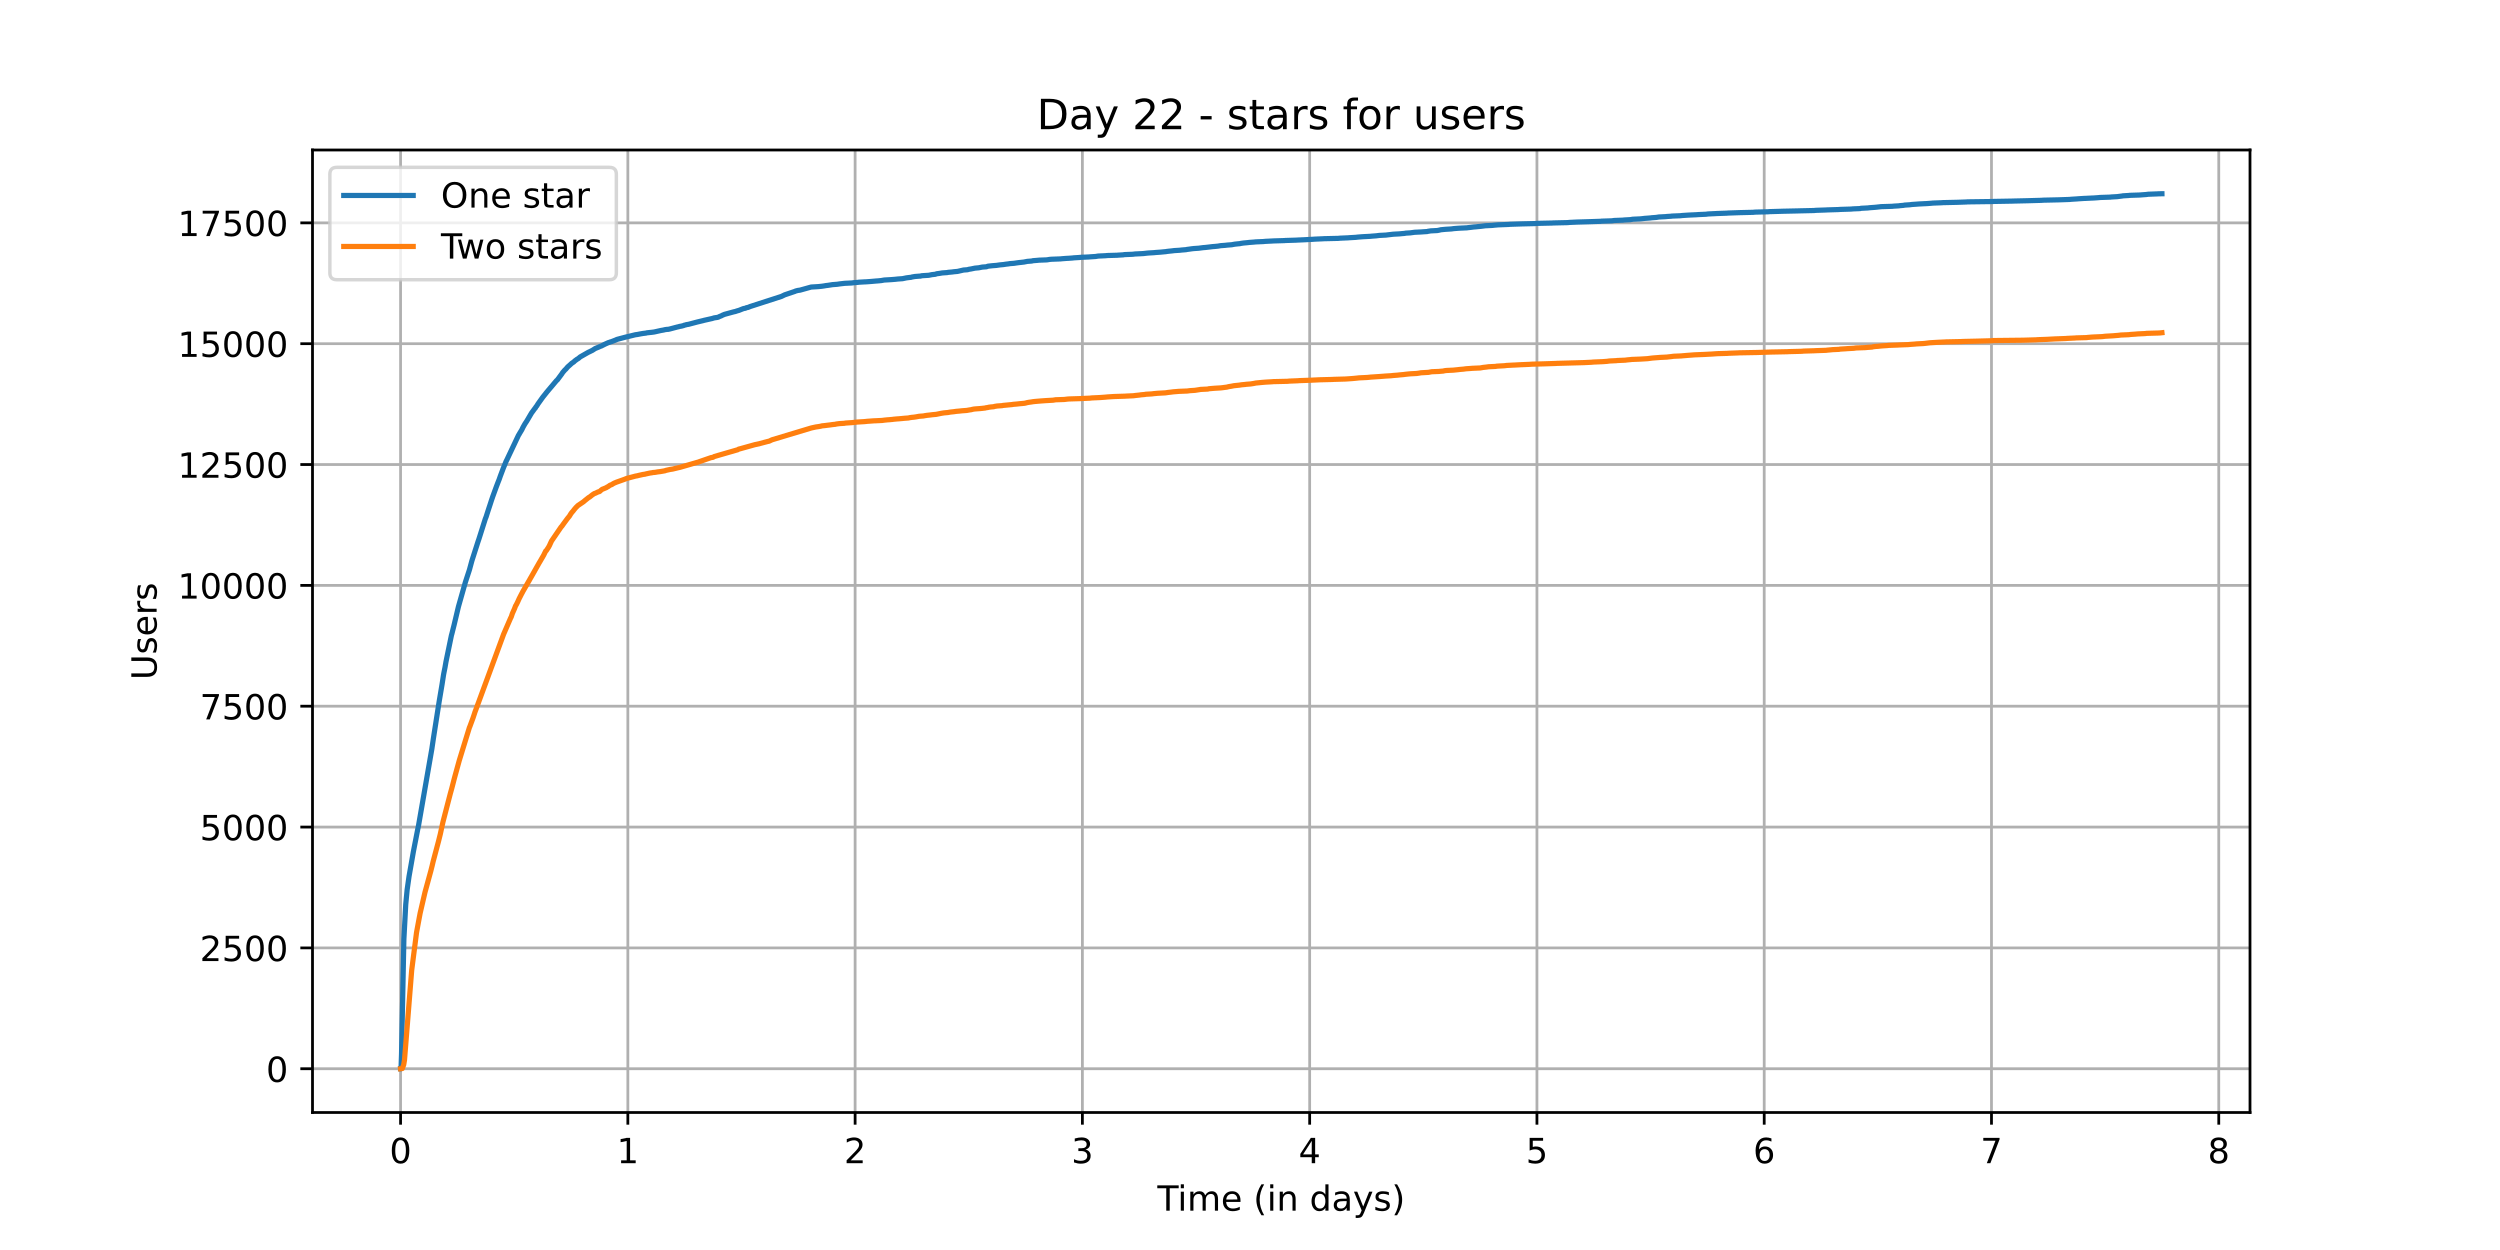 <?xml version="1.0" encoding="utf-8" standalone="no"?>
<!DOCTYPE svg PUBLIC "-//W3C//DTD SVG 1.1//EN"
  "http://www.w3.org/Graphics/SVG/1.1/DTD/svg11.dtd">
<!-- Created with matplotlib (https://matplotlib.org/) -->
<svg height="360pt" version="1.1" viewBox="0 0 720 360" width="720pt" xmlns="http://www.w3.org/2000/svg" xmlns:xlink="http://www.w3.org/1999/xlink">
 <defs>
  <style type="text/css">*{stroke-linecap:butt;stroke-linejoin:round;}</style>
 </defs>
 <g id="figure_1">
  <g id="patch_1">
   <path d="M 0 360 
L 720 360 
L 720 0 
L 0 0 
z
" style="fill:#ffffff;"/>
  </g>
  <g id="axes_1">
   <g id="patch_2">
    <path d="M 90 320.4 
L 648 320.4 
L 648 43.2 
L 90 43.2 
z
" style="fill:#ffffff;"/>
   </g>
   <g id="matplotlib.axis_1">
    <g id="xtick_1">
     <g id="line2d_1">
      <path clip-path="url(#p353ed07d19)" d="M 115.364 320.4 
L 115.364 43.2 
" style="fill:none;stroke:#b0b0b0;stroke-linecap:square;stroke-width:0.8;"/>
     </g>
     <g id="line2d_2">
      <defs>
       <path d="M 0 0 
L 0 3.5 
" id="m3ce96e17f9" style="stroke:#000000;stroke-width:0.8;"/>
      </defs>
      <g>
       <use style="stroke:#000000;stroke-width:0.8;" x="115.364" xlink:href="#m3ce96e17f9" y="320.4"/>
      </g>
     </g>
     <g id="text_1">
      <!-- 0 -->
      <g transform="translate(112.182 334.998)scale(0.1 -0.1)">
       <defs>
        <path d="M 31.781 66.406 
Q 24.172 66.406 20.328 58.906 
Q 16.5 51.422 16.5 36.375 
Q 16.5 21.391 20.328 13.891 
Q 24.172 6.391 31.781 6.391 
Q 39.453 6.391 43.281 13.891 
Q 47.125 21.391 47.125 36.375 
Q 47.125 51.422 43.281 58.906 
Q 39.453 66.406 31.781 66.406 
z
M 31.781 74.219 
Q 44.047 74.219 50.516 64.516 
Q 56.984 54.828 56.984 36.375 
Q 56.984 17.969 50.516 8.266 
Q 44.047 -1.422 31.781 -1.422 
Q 19.531 -1.422 13.062 8.266 
Q 6.594 17.969 6.594 36.375 
Q 6.594 54.828 13.062 64.516 
Q 19.531 74.219 31.781 74.219 
z
" id="DejaVuSans-48"/>
       </defs>
       <use xlink:href="#DejaVuSans-48"/>
      </g>
     </g>
    </g>
    <g id="xtick_2">
     <g id="line2d_3">
      <path clip-path="url(#p353ed07d19)" d="M 180.819 320.4 
L 180.819 43.2 
" style="fill:none;stroke:#b0b0b0;stroke-linecap:square;stroke-width:0.8;"/>
     </g>
     <g id="line2d_4">
      <g>
       <use style="stroke:#000000;stroke-width:0.8;" x="180.819" xlink:href="#m3ce96e17f9" y="320.4"/>
      </g>
     </g>
     <g id="text_2">
      <!-- 1 -->
      <g transform="translate(177.637 334.998)scale(0.1 -0.1)">
       <defs>
        <path d="M 12.406 8.297 
L 28.516 8.297 
L 28.516 63.922 
L 10.984 60.406 
L 10.984 69.391 
L 28.422 72.906 
L 38.281 72.906 
L 38.281 8.297 
L 54.391 8.297 
L 54.391 0 
L 12.406 0 
z
" id="DejaVuSans-49"/>
       </defs>
       <use xlink:href="#DejaVuSans-49"/>
      </g>
     </g>
    </g>
    <g id="xtick_3">
     <g id="line2d_5">
      <path clip-path="url(#p353ed07d19)" d="M 246.274 320.4 
L 246.274 43.2 
" style="fill:none;stroke:#b0b0b0;stroke-linecap:square;stroke-width:0.8;"/>
     </g>
     <g id="line2d_6">
      <g>
       <use style="stroke:#000000;stroke-width:0.8;" x="246.274" xlink:href="#m3ce96e17f9" y="320.4"/>
      </g>
     </g>
     <g id="text_3">
      <!-- 2 -->
      <g transform="translate(243.092 334.998)scale(0.1 -0.1)">
       <defs>
        <path d="M 19.188 8.297 
L 53.609 8.297 
L 53.609 0 
L 7.328 0 
L 7.328 8.297 
Q 12.938 14.109 22.625 23.891 
Q 32.328 33.688 34.812 36.531 
Q 39.547 41.844 41.422 45.531 
Q 43.312 49.219 43.312 52.781 
Q 43.312 58.594 39.234 62.25 
Q 35.156 65.922 28.609 65.922 
Q 23.969 65.922 18.812 64.312 
Q 13.672 62.703 7.812 59.422 
L 7.812 69.391 
Q 13.766 71.781 18.938 73 
Q 24.125 74.219 28.422 74.219 
Q 39.75 74.219 46.484 68.547 
Q 53.219 62.891 53.219 53.422 
Q 53.219 48.922 51.531 44.891 
Q 49.859 40.875 45.406 35.406 
Q 44.188 33.984 37.641 27.219 
Q 31.109 20.453 19.188 8.297 
z
" id="DejaVuSans-50"/>
       </defs>
       <use xlink:href="#DejaVuSans-50"/>
      </g>
     </g>
    </g>
    <g id="xtick_4">
     <g id="line2d_7">
      <path clip-path="url(#p353ed07d19)" d="M 311.728 320.4 
L 311.728 43.2 
" style="fill:none;stroke:#b0b0b0;stroke-linecap:square;stroke-width:0.8;"/>
     </g>
     <g id="line2d_8">
      <g>
       <use style="stroke:#000000;stroke-width:0.8;" x="311.728" xlink:href="#m3ce96e17f9" y="320.4"/>
      </g>
     </g>
     <g id="text_4">
      <!-- 3 -->
      <g transform="translate(308.547 334.998)scale(0.1 -0.1)">
       <defs>
        <path d="M 40.578 39.312 
Q 47.656 37.797 51.625 33 
Q 55.609 28.219 55.609 21.188 
Q 55.609 10.406 48.188 4.484 
Q 40.766 -1.422 27.094 -1.422 
Q 22.516 -1.422 17.656 -0.516 
Q 12.797 0.391 7.625 2.203 
L 7.625 11.719 
Q 11.719 9.328 16.594 8.109 
Q 21.484 6.891 26.812 6.891 
Q 36.078 6.891 40.938 10.547 
Q 45.797 14.203 45.797 21.188 
Q 45.797 27.641 41.281 31.266 
Q 36.766 34.906 28.719 34.906 
L 20.219 34.906 
L 20.219 43.016 
L 29.109 43.016 
Q 36.375 43.016 40.234 45.922 
Q 44.094 48.828 44.094 54.297 
Q 44.094 59.906 40.109 62.906 
Q 36.141 65.922 28.719 65.922 
Q 24.656 65.922 20.016 65.031 
Q 15.375 64.156 9.812 62.312 
L 9.812 71.094 
Q 15.438 72.656 20.344 73.438 
Q 25.25 74.219 29.594 74.219 
Q 40.828 74.219 47.359 69.109 
Q 53.906 64.016 53.906 55.328 
Q 53.906 49.266 50.438 45.094 
Q 46.969 40.922 40.578 39.312 
z
" id="DejaVuSans-51"/>
       </defs>
       <use xlink:href="#DejaVuSans-51"/>
      </g>
     </g>
    </g>
    <g id="xtick_5">
     <g id="line2d_9">
      <path clip-path="url(#p353ed07d19)" d="M 377.183 320.4 
L 377.183 43.2 
" style="fill:none;stroke:#b0b0b0;stroke-linecap:square;stroke-width:0.8;"/>
     </g>
     <g id="line2d_10">
      <g>
       <use style="stroke:#000000;stroke-width:0.8;" x="377.183" xlink:href="#m3ce96e17f9" y="320.4"/>
      </g>
     </g>
     <g id="text_5">
      <!-- 4 -->
      <g transform="translate(374.002 334.998)scale(0.1 -0.1)">
       <defs>
        <path d="M 37.797 64.312 
L 12.891 25.391 
L 37.797 25.391 
z
M 35.203 72.906 
L 47.609 72.906 
L 47.609 25.391 
L 58.016 25.391 
L 58.016 17.188 
L 47.609 17.188 
L 47.609 0 
L 37.797 0 
L 37.797 17.188 
L 4.891 17.188 
L 4.891 26.703 
z
" id="DejaVuSans-52"/>
       </defs>
       <use xlink:href="#DejaVuSans-52"/>
      </g>
     </g>
    </g>
    <g id="xtick_6">
     <g id="line2d_11">
      <path clip-path="url(#p353ed07d19)" d="M 442.638 320.4 
L 442.638 43.2 
" style="fill:none;stroke:#b0b0b0;stroke-linecap:square;stroke-width:0.8;"/>
     </g>
     <g id="line2d_12">
      <g>
       <use style="stroke:#000000;stroke-width:0.8;" x="442.638" xlink:href="#m3ce96e17f9" y="320.4"/>
      </g>
     </g>
     <g id="text_6">
      <!-- 5 -->
      <g transform="translate(439.457 334.998)scale(0.1 -0.1)">
       <defs>
        <path d="M 10.797 72.906 
L 49.516 72.906 
L 49.516 64.594 
L 19.828 64.594 
L 19.828 46.734 
Q 21.969 47.469 24.109 47.828 
Q 26.266 48.188 28.422 48.188 
Q 40.625 48.188 47.75 41.5 
Q 54.891 34.812 54.891 23.391 
Q 54.891 11.625 47.562 5.094 
Q 40.234 -1.422 26.906 -1.422 
Q 22.312 -1.422 17.547 -0.641 
Q 12.797 0.141 7.719 1.703 
L 7.719 11.625 
Q 12.109 9.234 16.797 8.062 
Q 21.484 6.891 26.703 6.891 
Q 35.156 6.891 40.078 11.328 
Q 45.016 15.766 45.016 23.391 
Q 45.016 31 40.078 35.438 
Q 35.156 39.891 26.703 39.891 
Q 22.75 39.891 18.812 39.016 
Q 14.891 38.141 10.797 36.281 
z
" id="DejaVuSans-53"/>
       </defs>
       <use xlink:href="#DejaVuSans-53"/>
      </g>
     </g>
    </g>
    <g id="xtick_7">
     <g id="line2d_13">
      <path clip-path="url(#p353ed07d19)" d="M 508.093 320.4 
L 508.093 43.2 
" style="fill:none;stroke:#b0b0b0;stroke-linecap:square;stroke-width:0.8;"/>
     </g>
     <g id="line2d_14">
      <g>
       <use style="stroke:#000000;stroke-width:0.8;" x="508.093" xlink:href="#m3ce96e17f9" y="320.4"/>
      </g>
     </g>
     <g id="text_7">
      <!-- 6 -->
      <g transform="translate(504.912 334.998)scale(0.1 -0.1)">
       <defs>
        <path d="M 33.016 40.375 
Q 26.375 40.375 22.484 35.828 
Q 18.609 31.297 18.609 23.391 
Q 18.609 15.531 22.484 10.953 
Q 26.375 6.391 33.016 6.391 
Q 39.656 6.391 43.531 10.953 
Q 47.406 15.531 47.406 23.391 
Q 47.406 31.297 43.531 35.828 
Q 39.656 40.375 33.016 40.375 
z
M 52.594 71.297 
L 52.594 62.312 
Q 48.875 64.062 45.094 64.984 
Q 41.312 65.922 37.594 65.922 
Q 27.828 65.922 22.672 59.328 
Q 17.531 52.734 16.797 39.406 
Q 19.672 43.656 24.016 45.922 
Q 28.375 48.188 33.594 48.188 
Q 44.578 48.188 50.953 41.516 
Q 57.328 34.859 57.328 23.391 
Q 57.328 12.156 50.688 5.359 
Q 44.047 -1.422 33.016 -1.422 
Q 20.359 -1.422 13.672 8.266 
Q 6.984 17.969 6.984 36.375 
Q 6.984 53.656 15.188 63.938 
Q 23.391 74.219 37.203 74.219 
Q 40.922 74.219 44.703 73.484 
Q 48.484 72.75 52.594 71.297 
z
" id="DejaVuSans-54"/>
       </defs>
       <use xlink:href="#DejaVuSans-54"/>
      </g>
     </g>
    </g>
    <g id="xtick_8">
     <g id="line2d_15">
      <path clip-path="url(#p353ed07d19)" d="M 573.548 320.4 
L 573.548 43.2 
" style="fill:none;stroke:#b0b0b0;stroke-linecap:square;stroke-width:0.8;"/>
     </g>
     <g id="line2d_16">
      <g>
       <use style="stroke:#000000;stroke-width:0.8;" x="573.548" xlink:href="#m3ce96e17f9" y="320.4"/>
      </g>
     </g>
     <g id="text_8">
      <!-- 7 -->
      <g transform="translate(570.367 334.998)scale(0.1 -0.1)">
       <defs>
        <path d="M 8.203 72.906 
L 55.078 72.906 
L 55.078 68.703 
L 28.609 0 
L 18.312 0 
L 43.219 64.594 
L 8.203 64.594 
z
" id="DejaVuSans-55"/>
       </defs>
       <use xlink:href="#DejaVuSans-55"/>
      </g>
     </g>
    </g>
    <g id="xtick_9">
     <g id="line2d_17">
      <path clip-path="url(#p353ed07d19)" d="M 639.003 320.4 
L 639.003 43.2 
" style="fill:none;stroke:#b0b0b0;stroke-linecap:square;stroke-width:0.8;"/>
     </g>
     <g id="line2d_18">
      <g>
       <use style="stroke:#000000;stroke-width:0.8;" x="639.003" xlink:href="#m3ce96e17f9" y="320.4"/>
      </g>
     </g>
     <g id="text_9">
      <!-- 8 -->
      <g transform="translate(635.822 334.998)scale(0.1 -0.1)">
       <defs>
        <path d="M 31.781 34.625 
Q 24.75 34.625 20.719 30.859 
Q 16.703 27.094 16.703 20.516 
Q 16.703 13.922 20.719 10.156 
Q 24.75 6.391 31.781 6.391 
Q 38.812 6.391 42.859 10.172 
Q 46.922 13.969 46.922 20.516 
Q 46.922 27.094 42.891 30.859 
Q 38.875 34.625 31.781 34.625 
z
M 21.922 38.812 
Q 15.578 40.375 12.031 44.719 
Q 8.5 49.078 8.5 55.328 
Q 8.5 64.062 14.719 69.141 
Q 20.953 74.219 31.781 74.219 
Q 42.672 74.219 48.875 69.141 
Q 55.078 64.062 55.078 55.328 
Q 55.078 49.078 51.531 44.719 
Q 48 40.375 41.703 38.812 
Q 48.828 37.156 52.797 32.312 
Q 56.781 27.484 56.781 20.516 
Q 56.781 9.906 50.312 4.234 
Q 43.844 -1.422 31.781 -1.422 
Q 19.734 -1.422 13.25 4.234 
Q 6.781 9.906 6.781 20.516 
Q 6.781 27.484 10.781 32.312 
Q 14.797 37.156 21.922 38.812 
z
M 18.312 54.391 
Q 18.312 48.734 21.844 45.562 
Q 25.391 42.391 31.781 42.391 
Q 38.141 42.391 41.719 45.562 
Q 45.312 48.734 45.312 54.391 
Q 45.312 60.062 41.719 63.234 
Q 38.141 66.406 31.781 66.406 
Q 25.391 66.406 21.844 63.234 
Q 18.312 60.062 18.312 54.391 
z
" id="DejaVuSans-56"/>
       </defs>
       <use xlink:href="#DejaVuSans-56"/>
      </g>
     </g>
    </g>
    <g id="text_10">
     <!-- Time (in days) -->
     <g transform="translate(333.327 348.677)scale(0.1 -0.1)">
      <defs>
       <path d="M -0.297 72.906 
L 61.375 72.906 
L 61.375 64.594 
L 35.5 64.594 
L 35.5 0 
L 25.594 0 
L 25.594 64.594 
L -0.297 64.594 
z
" id="DejaVuSans-84"/>
       <path d="M 9.422 54.688 
L 18.406 54.688 
L 18.406 0 
L 9.422 0 
z
M 9.422 75.984 
L 18.406 75.984 
L 18.406 64.594 
L 9.422 64.594 
z
" id="DejaVuSans-105"/>
       <path d="M 52 44.188 
Q 55.375 50.25 60.062 53.125 
Q 64.75 56 71.094 56 
Q 79.641 56 84.281 50.016 
Q 88.922 44.047 88.922 33.016 
L 88.922 0 
L 79.891 0 
L 79.891 32.719 
Q 79.891 40.578 77.094 44.375 
Q 74.312 48.188 68.609 48.188 
Q 61.625 48.188 57.562 43.547 
Q 53.516 38.922 53.516 30.906 
L 53.516 0 
L 44.484 0 
L 44.484 32.719 
Q 44.484 40.625 41.703 44.406 
Q 38.922 48.188 33.109 48.188 
Q 26.219 48.188 22.156 43.531 
Q 18.109 38.875 18.109 30.906 
L 18.109 0 
L 9.078 0 
L 9.078 54.688 
L 18.109 54.688 
L 18.109 46.188 
Q 21.188 51.219 25.484 53.609 
Q 29.781 56 35.688 56 
Q 41.656 56 45.828 52.969 
Q 50 49.953 52 44.188 
z
" id="DejaVuSans-109"/>
       <path d="M 56.203 29.594 
L 56.203 25.203 
L 14.891 25.203 
Q 15.484 15.922 20.484 11.062 
Q 25.484 6.203 34.422 6.203 
Q 39.594 6.203 44.453 7.469 
Q 49.312 8.734 54.109 11.281 
L 54.109 2.781 
Q 49.266 0.734 44.188 -0.344 
Q 39.109 -1.422 33.891 -1.422 
Q 20.797 -1.422 13.156 6.188 
Q 5.516 13.812 5.516 26.812 
Q 5.516 40.234 12.766 48.109 
Q 20.016 56 32.328 56 
Q 43.359 56 49.781 48.891 
Q 56.203 41.797 56.203 29.594 
z
M 47.219 32.234 
Q 47.125 39.594 43.094 43.984 
Q 39.062 48.391 32.422 48.391 
Q 24.906 48.391 20.391 44.141 
Q 15.875 39.891 15.188 32.172 
z
" id="DejaVuSans-101"/>
       <path id="DejaVuSans-32"/>
       <path d="M 31 75.875 
Q 24.469 64.656 21.281 53.656 
Q 18.109 42.672 18.109 31.391 
Q 18.109 20.125 21.312 9.062 
Q 24.516 -2 31 -13.188 
L 23.188 -13.188 
Q 15.875 -1.703 12.234 9.375 
Q 8.594 20.453 8.594 31.391 
Q 8.594 42.281 12.203 53.312 
Q 15.828 64.359 23.188 75.875 
z
" id="DejaVuSans-40"/>
       <path d="M 54.891 33.016 
L 54.891 0 
L 45.906 0 
L 45.906 32.719 
Q 45.906 40.484 42.875 44.328 
Q 39.844 48.188 33.797 48.188 
Q 26.516 48.188 22.312 43.547 
Q 18.109 38.922 18.109 30.906 
L 18.109 0 
L 9.078 0 
L 9.078 54.688 
L 18.109 54.688 
L 18.109 46.188 
Q 21.344 51.125 25.703 53.562 
Q 30.078 56 35.797 56 
Q 45.219 56 50.047 50.172 
Q 54.891 44.344 54.891 33.016 
z
" id="DejaVuSans-110"/>
       <path d="M 45.406 46.391 
L 45.406 75.984 
L 54.391 75.984 
L 54.391 0 
L 45.406 0 
L 45.406 8.203 
Q 42.578 3.328 38.25 0.953 
Q 33.938 -1.422 27.875 -1.422 
Q 17.969 -1.422 11.734 6.484 
Q 5.516 14.406 5.516 27.297 
Q 5.516 40.188 11.734 48.094 
Q 17.969 56 27.875 56 
Q 33.938 56 38.25 53.625 
Q 42.578 51.266 45.406 46.391 
z
M 14.797 27.297 
Q 14.797 17.391 18.875 11.75 
Q 22.953 6.109 30.078 6.109 
Q 37.203 6.109 41.297 11.75 
Q 45.406 17.391 45.406 27.297 
Q 45.406 37.203 41.297 42.844 
Q 37.203 48.484 30.078 48.484 
Q 22.953 48.484 18.875 42.844 
Q 14.797 37.203 14.797 27.297 
z
" id="DejaVuSans-100"/>
       <path d="M 34.281 27.484 
Q 23.391 27.484 19.188 25 
Q 14.984 22.516 14.984 16.5 
Q 14.984 11.719 18.141 8.906 
Q 21.297 6.109 26.703 6.109 
Q 34.188 6.109 38.703 11.406 
Q 43.219 16.703 43.219 25.484 
L 43.219 27.484 
z
M 52.203 31.203 
L 52.203 0 
L 43.219 0 
L 43.219 8.297 
Q 40.141 3.328 35.547 0.953 
Q 30.953 -1.422 24.312 -1.422 
Q 15.922 -1.422 10.953 3.297 
Q 6 8.016 6 15.922 
Q 6 25.141 12.172 29.828 
Q 18.359 34.516 30.609 34.516 
L 43.219 34.516 
L 43.219 35.406 
Q 43.219 41.609 39.141 45 
Q 35.062 48.391 27.688 48.391 
Q 23 48.391 18.547 47.266 
Q 14.109 46.141 10.016 43.891 
L 10.016 52.203 
Q 14.938 54.109 19.578 55.047 
Q 24.219 56 28.609 56 
Q 40.484 56 46.344 49.844 
Q 52.203 43.703 52.203 31.203 
z
" id="DejaVuSans-97"/>
       <path d="M 32.172 -5.078 
Q 28.375 -14.844 24.75 -17.812 
Q 21.141 -20.797 15.094 -20.797 
L 7.906 -20.797 
L 7.906 -13.281 
L 13.188 -13.281 
Q 16.891 -13.281 18.938 -11.516 
Q 21 -9.766 23.484 -3.219 
L 25.094 0.875 
L 2.984 54.688 
L 12.5 54.688 
L 29.594 11.922 
L 46.688 54.688 
L 56.203 54.688 
z
" id="DejaVuSans-121"/>
       <path d="M 44.281 53.078 
L 44.281 44.578 
Q 40.484 46.531 36.375 47.5 
Q 32.281 48.484 27.875 48.484 
Q 21.188 48.484 17.844 46.438 
Q 14.5 44.391 14.5 40.281 
Q 14.5 37.156 16.891 35.375 
Q 19.281 33.594 26.516 31.984 
L 29.594 31.297 
Q 39.156 29.25 43.188 25.516 
Q 47.219 21.781 47.219 15.094 
Q 47.219 7.469 41.188 3.016 
Q 35.156 -1.422 24.609 -1.422 
Q 20.219 -1.422 15.453 -0.562 
Q 10.688 0.297 5.422 2 
L 5.422 11.281 
Q 10.406 8.688 15.234 7.391 
Q 20.062 6.109 24.812 6.109 
Q 31.156 6.109 34.562 8.281 
Q 37.984 10.453 37.984 14.406 
Q 37.984 18.062 35.516 20.016 
Q 33.062 21.969 24.703 23.781 
L 21.578 24.516 
Q 13.234 26.266 9.516 29.906 
Q 5.812 33.547 5.812 39.891 
Q 5.812 47.609 11.281 51.797 
Q 16.75 56 26.812 56 
Q 31.781 56 36.172 55.266 
Q 40.578 54.547 44.281 53.078 
z
" id="DejaVuSans-115"/>
       <path d="M 8.016 75.875 
L 15.828 75.875 
Q 23.141 64.359 26.781 53.312 
Q 30.422 42.281 30.422 31.391 
Q 30.422 20.453 26.781 9.375 
Q 23.141 -1.703 15.828 -13.188 
L 8.016 -13.188 
Q 14.5 -2 17.703 9.062 
Q 20.906 20.125 20.906 31.391 
Q 20.906 42.672 17.703 53.656 
Q 14.5 64.656 8.016 75.875 
z
" id="DejaVuSans-41"/>
      </defs>
      <use xlink:href="#DejaVuSans-84"/>
      <use x="57.959" xlink:href="#DejaVuSans-105"/>
      <use x="85.742" xlink:href="#DejaVuSans-109"/>
      <use x="183.154" xlink:href="#DejaVuSans-101"/>
      <use x="244.678" xlink:href="#DejaVuSans-32"/>
      <use x="276.465" xlink:href="#DejaVuSans-40"/>
      <use x="315.479" xlink:href="#DejaVuSans-105"/>
      <use x="343.262" xlink:href="#DejaVuSans-110"/>
      <use x="406.641" xlink:href="#DejaVuSans-32"/>
      <use x="438.428" xlink:href="#DejaVuSans-100"/>
      <use x="501.904" xlink:href="#DejaVuSans-97"/>
      <use x="563.184" xlink:href="#DejaVuSans-121"/>
      <use x="622.363" xlink:href="#DejaVuSans-115"/>
      <use x="674.463" xlink:href="#DejaVuSans-41"/>
     </g>
    </g>
   </g>
   <g id="matplotlib.axis_2">
    <g id="ytick_1">
     <g id="line2d_19">
      <path clip-path="url(#p353ed07d19)" d="M 90 307.8 
L 648 307.8 
" style="fill:none;stroke:#b0b0b0;stroke-linecap:square;stroke-width:0.8;"/>
     </g>
     <g id="line2d_20">
      <defs>
       <path d="M 0 0 
L -3.5 0 
" id="m7f4d20fbc5" style="stroke:#000000;stroke-width:0.8;"/>
      </defs>
      <g>
       <use style="stroke:#000000;stroke-width:0.8;" x="90" xlink:href="#m7f4d20fbc5" y="307.8"/>
      </g>
     </g>
     <g id="text_11">
      <!-- 0 -->
      <g transform="translate(76.638 311.599)scale(0.1 -0.1)">
       <use xlink:href="#DejaVuSans-48"/>
      </g>
     </g>
    </g>
    <g id="ytick_2">
     <g id="line2d_21">
      <path clip-path="url(#p353ed07d19)" d="M 90 272.997 
L 648 272.997 
" style="fill:none;stroke:#b0b0b0;stroke-linecap:square;stroke-width:0.8;"/>
     </g>
     <g id="line2d_22">
      <g>
       <use style="stroke:#000000;stroke-width:0.8;" x="90" xlink:href="#m7f4d20fbc5" y="272.997"/>
      </g>
     </g>
     <g id="text_12">
      <!-- 2500 -->
      <g transform="translate(57.55 276.796)scale(0.1 -0.1)">
       <use xlink:href="#DejaVuSans-50"/>
       <use x="63.623" xlink:href="#DejaVuSans-53"/>
       <use x="127.246" xlink:href="#DejaVuSans-48"/>
       <use x="190.869" xlink:href="#DejaVuSans-48"/>
      </g>
     </g>
    </g>
    <g id="ytick_3">
     <g id="line2d_23">
      <path clip-path="url(#p353ed07d19)" d="M 90 238.194 
L 648 238.194 
" style="fill:none;stroke:#b0b0b0;stroke-linecap:square;stroke-width:0.8;"/>
     </g>
     <g id="line2d_24">
      <g>
       <use style="stroke:#000000;stroke-width:0.8;" x="90" xlink:href="#m7f4d20fbc5" y="238.194"/>
      </g>
     </g>
     <g id="text_13">
      <!-- 5000 -->
      <g transform="translate(57.55 241.994)scale(0.1 -0.1)">
       <use xlink:href="#DejaVuSans-53"/>
       <use x="63.623" xlink:href="#DejaVuSans-48"/>
       <use x="127.246" xlink:href="#DejaVuSans-48"/>
       <use x="190.869" xlink:href="#DejaVuSans-48"/>
      </g>
     </g>
    </g>
    <g id="ytick_4">
     <g id="line2d_25">
      <path clip-path="url(#p353ed07d19)" d="M 90 203.392 
L 648 203.392 
" style="fill:none;stroke:#b0b0b0;stroke-linecap:square;stroke-width:0.8;"/>
     </g>
     <g id="line2d_26">
      <g>
       <use style="stroke:#000000;stroke-width:0.8;" x="90" xlink:href="#m7f4d20fbc5" y="203.392"/>
      </g>
     </g>
     <g id="text_14">
      <!-- 7500 -->
      <g transform="translate(57.55 207.191)scale(0.1 -0.1)">
       <use xlink:href="#DejaVuSans-55"/>
       <use x="63.623" xlink:href="#DejaVuSans-53"/>
       <use x="127.246" xlink:href="#DejaVuSans-48"/>
       <use x="190.869" xlink:href="#DejaVuSans-48"/>
      </g>
     </g>
    </g>
    <g id="ytick_5">
     <g id="line2d_27">
      <path clip-path="url(#p353ed07d19)" d="M 90 168.589 
L 648 168.589 
" style="fill:none;stroke:#b0b0b0;stroke-linecap:square;stroke-width:0.8;"/>
     </g>
     <g id="line2d_28">
      <g>
       <use style="stroke:#000000;stroke-width:0.8;" x="90" xlink:href="#m7f4d20fbc5" y="168.589"/>
      </g>
     </g>
     <g id="text_15">
      <!-- 10000 -->
      <g transform="translate(51.188 172.388)scale(0.1 -0.1)">
       <use xlink:href="#DejaVuSans-49"/>
       <use x="63.623" xlink:href="#DejaVuSans-48"/>
       <use x="127.246" xlink:href="#DejaVuSans-48"/>
       <use x="190.869" xlink:href="#DejaVuSans-48"/>
       <use x="254.492" xlink:href="#DejaVuSans-48"/>
      </g>
     </g>
    </g>
    <g id="ytick_6">
     <g id="line2d_29">
      <path clip-path="url(#p353ed07d19)" d="M 90 133.786 
L 648 133.786 
" style="fill:none;stroke:#b0b0b0;stroke-linecap:square;stroke-width:0.8;"/>
     </g>
     <g id="line2d_30">
      <g>
       <use style="stroke:#000000;stroke-width:0.8;" x="90" xlink:href="#m7f4d20fbc5" y="133.786"/>
      </g>
     </g>
     <g id="text_16">
      <!-- 12500 -->
      <g transform="translate(51.188 137.585)scale(0.1 -0.1)">
       <use xlink:href="#DejaVuSans-49"/>
       <use x="63.623" xlink:href="#DejaVuSans-50"/>
       <use x="127.246" xlink:href="#DejaVuSans-53"/>
       <use x="190.869" xlink:href="#DejaVuSans-48"/>
       <use x="254.492" xlink:href="#DejaVuSans-48"/>
      </g>
     </g>
    </g>
    <g id="ytick_7">
     <g id="line2d_31">
      <path clip-path="url(#p353ed07d19)" d="M 90 98.983 
L 648 98.983 
" style="fill:none;stroke:#b0b0b0;stroke-linecap:square;stroke-width:0.8;"/>
     </g>
     <g id="line2d_32">
      <g>
       <use style="stroke:#000000;stroke-width:0.8;" x="90" xlink:href="#m7f4d20fbc5" y="98.983"/>
      </g>
     </g>
     <g id="text_17">
      <!-- 15000 -->
      <g transform="translate(51.188 102.783)scale(0.1 -0.1)">
       <use xlink:href="#DejaVuSans-49"/>
       <use x="63.623" xlink:href="#DejaVuSans-53"/>
       <use x="127.246" xlink:href="#DejaVuSans-48"/>
       <use x="190.869" xlink:href="#DejaVuSans-48"/>
       <use x="254.492" xlink:href="#DejaVuSans-48"/>
      </g>
     </g>
    </g>
    <g id="ytick_8">
     <g id="line2d_33">
      <path clip-path="url(#p353ed07d19)" d="M 90 64.181 
L 648 64.181 
" style="fill:none;stroke:#b0b0b0;stroke-linecap:square;stroke-width:0.8;"/>
     </g>
     <g id="line2d_34">
      <g>
       <use style="stroke:#000000;stroke-width:0.8;" x="90" xlink:href="#m7f4d20fbc5" y="64.181"/>
      </g>
     </g>
     <g id="text_18">
      <!-- 17500 -->
      <g transform="translate(51.188 67.98)scale(0.1 -0.1)">
       <use xlink:href="#DejaVuSans-49"/>
       <use x="63.623" xlink:href="#DejaVuSans-55"/>
       <use x="127.246" xlink:href="#DejaVuSans-53"/>
       <use x="190.869" xlink:href="#DejaVuSans-48"/>
       <use x="254.492" xlink:href="#DejaVuSans-48"/>
      </g>
     </g>
    </g>
    <g id="text_19">
     <!-- Users -->
     <g transform="translate(45.108 195.801)rotate(-90)scale(0.1 -0.1)">
      <defs>
       <path d="M 8.688 72.906 
L 18.609 72.906 
L 18.609 28.609 
Q 18.609 16.891 22.844 11.734 
Q 27.094 6.594 36.625 6.594 
Q 46.094 6.594 50.344 11.734 
Q 54.594 16.891 54.594 28.609 
L 54.594 72.906 
L 64.5 72.906 
L 64.5 27.391 
Q 64.5 13.141 57.438 5.859 
Q 50.391 -1.422 36.625 -1.422 
Q 22.797 -1.422 15.734 5.859 
Q 8.688 13.141 8.688 27.391 
z
" id="DejaVuSans-85"/>
       <path d="M 41.109 46.297 
Q 39.594 47.172 37.812 47.578 
Q 36.031 48 33.891 48 
Q 26.266 48 22.188 43.047 
Q 18.109 38.094 18.109 28.812 
L 18.109 0 
L 9.078 0 
L 9.078 54.688 
L 18.109 54.688 
L 18.109 46.188 
Q 20.953 51.172 25.484 53.578 
Q 30.031 56 36.531 56 
Q 37.453 56 38.578 55.875 
Q 39.703 55.766 41.062 55.516 
z
" id="DejaVuSans-114"/>
      </defs>
      <use xlink:href="#DejaVuSans-85"/>
      <use x="73.193" xlink:href="#DejaVuSans-115"/>
      <use x="125.293" xlink:href="#DejaVuSans-101"/>
      <use x="186.816" xlink:href="#DejaVuSans-114"/>
      <use x="227.93" xlink:href="#DejaVuSans-115"/>
     </g>
    </g>
   </g>
   <g id="line2d_35">
    <path clip-path="url(#p353ed07d19)" d="M 115.364 307.8 
L 115.458 307.8 
L 115.503 307.633 
L 115.639 303.568 
L 116.314 270.533 
L 116.855 260.468 
L 117.26 256.222 
L 117.801 252.408 
L 119.062 245.225 
L 120.324 238.751 
L 120.504 237.93 
L 124.377 215.656 
L 124.828 212.607 
L 126.495 201.944 
L 127.305 197.141 
L 127.755 194.245 
L 128.161 192.199 
L 128.431 190.64 
L 130.008 182.983 
L 130.143 182.51 
L 130.774 180.004 
L 132.035 174.7 
L 134.017 167.712 
L 135.188 164.134 
L 135.908 161.489 
L 137.215 157.41 
L 137.62 156.143 
L 137.935 155.211 
L 138.161 154.501 
L 138.566 153.22 
L 139.782 149.392 
L 140.007 148.835 
L 140.233 148.111 
L 140.728 146.58 
L 141.133 145.355 
L 141.539 144.102 
L 141.899 143.044 
L 142.935 140.204 
L 143.43 138.909 
L 143.746 138.116 
L 144.106 137.085 
L 144.962 134.816 
L 145.773 132.826 
L 145.909 132.575 
L 149.333 125.336 
L 149.468 125.155 
L 149.693 124.737 
L 149.784 124.598 
L 150.279 123.777 
L 150.64 123.025 
L 151.18 122.078 
L 151.721 121.257 
L 153.072 118.96 
L 154.109 117.54 
L 154.153 117.54 
L 154.424 117.067 
L 154.514 117.011 
L 154.965 116.287 
L 156.317 114.394 
L 156.767 113.837 
L 157.534 112.863 
L 160.282 109.605 
L 160.507 109.424 
L 161.769 107.726 
L 162.084 107.239 
L 162.31 106.988 
L 162.715 106.515 
L 162.94 106.334 
L 163.301 105.902 
L 163.481 105.693 
L 163.662 105.526 
L 164.112 105.136 
L 164.653 104.635 
L 165.193 104.273 
L 165.284 104.204 
L 165.509 103.967 
L 166.185 103.466 
L 166.5 103.285 
L 166.726 103.118 
L 166.861 102.993 
L 167.087 102.798 
L 169.384 101.489 
L 169.519 101.419 
L 169.834 101.28 
L 170.331 101.03 
L 170.601 100.904 
L 170.916 100.696 
L 171.412 100.375 
L 172.538 99.916 
L 172.764 99.777 
L 173.124 99.679 
L 174.25 99.109 
L 175.016 98.761 
L 175.197 98.677 
L 175.512 98.594 
L 175.737 98.496 
L 176.097 98.399 
L 177.314 97.925 
L 177.539 97.814 
L 177.809 97.716 
L 180.331 97.048 
L 180.647 96.979 
L 180.827 96.937 
L 181.232 96.839 
L 182.989 96.408 
L 183.619 96.324 
L 183.89 96.269 
L 184.385 96.171 
L 185.196 96.032 
L 186.007 95.935 
L 186.322 95.851 
L 187.223 95.754 
L 187.764 95.698 
L 188.394 95.614 
L 188.71 95.545 
L 190.016 95.252 
L 190.466 95.155 
L 190.737 95.113 
L 191.187 95.03 
L 191.413 94.96 
L 192.043 94.863 
L 192.448 94.849 
L 192.899 94.751 
L 195.106 94.167 
L 195.466 94.097 
L 195.691 94.013 
L 196.277 93.916 
L 196.638 93.819 
L 196.908 93.749 
L 197.088 93.652 
L 197.448 93.582 
L 197.674 93.498 
L 198.304 93.401 
L 200.828 92.733 
L 201.236 92.635 
L 202.577 92.315 
L 202.802 92.245 
L 203.252 92.148 
L 204.604 91.842 
L 205.054 91.744 
L 205.414 91.633 
L 205.685 91.549 
L 205.955 91.508 
L 206.63 91.41 
L 206.901 91.327 
L 207.126 91.201 
L 207.846 90.909 
L 208.026 90.798 
L 208.657 90.533 
L 211.315 89.809 
L 211.765 89.712 
L 212.17 89.573 
L 212.441 89.489 
L 212.801 89.392 
L 213.927 88.946 
L 214.152 88.863 
L 214.648 88.779 
L 214.963 88.626 
L 215.458 88.529 
L 216.089 88.264 
L 225.056 85.368 
L 226.001 84.909 
L 228.932 83.921 
L 229.111 83.823 
L 229.427 83.74 
L 229.742 83.656 
L 230.419 83.559 
L 233.618 82.668 
L 235.241 82.57 
L 235.691 82.542 
L 236.638 82.445 
L 237.314 82.348 
L 237.854 82.25 
L 238.44 82.181 
L 239.07 82.083 
L 239.792 81.972 
L 241.098 81.874 
L 241.82 81.763 
L 242.676 81.665 
L 243.261 81.596 
L 245.288 81.498 
L 245.919 81.415 
L 247.089 81.317 
L 247.36 81.276 
L 249.072 81.178 
L 249.477 81.164 
L 250.783 81.067 
L 251.279 81.025 
L 252.36 80.928 
L 252.811 80.9 
L 253.802 80.802 
L 254.658 80.649 
L 256.324 80.552 
L 256.774 80.524 
L 257.946 80.426 
L 258.531 80.357 
L 259.927 80.259 
L 261.054 80.023 
L 261.82 79.925 
L 262.36 79.87 
L 262.675 79.772 
L 263.486 79.633 
L 264.702 79.535 
L 265.108 79.522 
L 265.378 79.424 
L 265.874 79.382 
L 267.45 79.285 
L 268.441 79.09 
L 269.342 78.993 
L 269.793 78.839 
L 270.559 78.742 
L 271.369 78.603 
L 272.765 78.505 
L 273.08 78.436 
L 274.162 78.338 
L 274.793 78.255 
L 275.738 78.171 
L 276.054 78.102 
L 277.495 77.768 
L 278.621 77.684 
L 279.027 77.559 
L 279.657 77.461 
L 280.784 77.225 
L 281.865 77.127 
L 282.901 76.918 
L 284.072 76.835 
L 284.523 76.668 
L 285.379 76.57 
L 285.92 76.515 
L 287.001 76.431 
L 287.271 76.389 
L 287.947 76.292 
L 288.984 76.194 
L 289.705 76.083 
L 290.515 75.986 
L 290.786 75.93 
L 292.048 75.832 
L 292.769 75.721 
L 293.49 75.624 
L 294.031 75.568 
L 294.887 75.471 
L 295.878 75.276 
L 297.14 75.178 
L 297.5 75.081 
L 298.717 74.983 
L 299.258 74.928 
L 301.466 74.844 
L 301.736 74.802 
L 302.322 74.705 
L 302.818 74.663 
L 305.385 74.566 
L 305.926 74.51 
L 307.188 74.413 
L 307.593 74.399 
L 308.944 74.301 
L 309.214 74.259 
L 310.791 74.162 
L 311.331 74.106 
L 313.538 74.009 
L 314.034 73.967 
L 315.521 73.87 
L 316.286 73.744 
L 318.359 73.647 
L 318.899 73.591 
L 321.782 73.508 
L 322.008 73.48 
L 323.494 73.396 
L 323.81 73.327 
L 326.243 73.229 
L 326.873 73.146 
L 328.901 73.048 
L 329.351 73.02 
L 330.162 72.923 
L 330.702 72.867 
L 332.324 72.77 
L 332.864 72.714 
L 334.26 72.617 
L 334.801 72.561 
L 335.838 72.464 
L 336.017 72.422 
L 336.603 72.352 
L 337.549 72.255 
L 338.179 72.171 
L 339.757 72.074 
L 340.341 72.004 
L 341.558 71.907 
L 341.873 71.837 
L 342.504 71.754 
L 343.179 71.656 
L 343.765 71.587 
L 345.207 71.489 
L 345.837 71.406 
L 346.603 71.308 
L 347.054 71.28 
L 347.909 71.183 
L 348.495 71.113 
L 349.306 71.016 
L 349.757 70.988 
L 350.748 70.89 
L 351.558 70.751 
L 352.865 70.654 
L 353.451 70.584 
L 354.714 70.487 
L 355.615 70.32 
L 356.516 70.222 
L 357.011 70.181 
L 357.462 70.083 
L 358.138 69.986 
L 359.219 69.888 
L 359.805 69.819 
L 361.111 69.721 
L 361.652 69.665 
L 363.861 69.568 
L 364.401 69.512 
L 366.339 69.415 
L 366.789 69.387 
L 369.942 69.29 
L 370.167 69.262 
L 373.276 69.164 
L 373.726 69.136 
L 375.888 69.039 
L 376.339 69.011 
L 378.14 68.914 
L 378.636 68.872 
L 380.888 68.774 
L 381.339 68.747 
L 385.437 68.649 
L 385.978 68.594 
L 388.23 68.496 
L 388.726 68.454 
L 390.438 68.357 
L 391.024 68.287 
L 392.24 68.19 
L 392.69 68.162 
L 394.582 68.065 
L 395.123 68.009 
L 396.43 67.911 
L 396.699 67.87 
L 397.285 67.8 
L 399.177 67.703 
L 399.808 67.619 
L 400.663 67.522 
L 401.249 67.452 
L 403.051 67.355 
L 403.591 67.299 
L 404.537 67.215 
L 404.852 67.146 
L 406.204 67.062 
L 406.475 67.02 
L 407.106 66.937 
L 407.376 66.895 
L 409.403 66.798 
L 409.899 66.756 
L 411.025 66.686 
L 411.25 66.617 
L 411.791 66.533 
L 412.062 66.491 
L 413.953 66.394 
L 414.224 66.338 
L 414.629 66.255 
L 414.945 66.171 
L 415.937 66.074 
L 416.432 66.032 
L 418.009 65.935 
L 418.684 65.837 
L 419.946 65.74 
L 420.397 65.712 
L 422.469 65.614 
L 422.739 65.573 
L 423.504 65.489 
L 423.73 65.461 
L 424.496 65.364 
L 424.946 65.336 
L 425.892 65.239 
L 426.387 65.197 
L 427.153 65.099 
L 427.784 65.016 
L 429.81 64.918 
L 430.396 64.849 
L 431.567 64.751 
L 431.973 64.737 
L 434.405 64.64 
L 434.9 64.598 
L 437.739 64.501 
L 438.144 64.487 
L 442.063 64.389 
L 442.604 64.334 
L 446.928 64.236 
L 447.379 64.208 
L 451.479 64.111 
L 452.019 64.055 
L 454.001 63.958 
L 454.407 63.944 
L 457.695 63.846 
L 458.101 63.832 
L 460.985 63.735 
L 461.255 63.693 
L 464.229 63.596 
L 464.904 63.498 
L 467.472 63.401 
L 467.742 63.359 
L 469.499 63.262 
L 470.265 63.136 
L 472.382 63.039 
L 472.923 62.983 
L 473.734 62.886 
L 474.185 62.858 
L 475.401 62.761 
L 475.671 62.719 
L 476.978 62.621 
L 477.744 62.496 
L 479.636 62.399 
L 480.176 62.343 
L 481.302 62.273 
L 481.482 62.232 
L 483.915 62.134 
L 484.501 62.065 
L 485.988 61.967 
L 486.438 61.939 
L 488.6 61.842 
L 489.096 61.8 
L 491.303 61.703 
L 491.934 61.619 
L 494.006 61.522 
L 494.457 61.494 
L 497.25 61.396 
L 497.745 61.355 
L 500.539 61.257 
L 500.944 61.243 
L 504.908 61.146 
L 505.449 61.09 
L 509.143 60.993 
L 509.639 60.951 
L 512.973 60.853 
L 513.378 60.839 
L 517.793 60.742 
L 518.199 60.728 
L 522.433 60.631 
L 522.974 60.575 
L 525.857 60.477 
L 526.308 60.45 
L 529.506 60.352 
L 530.002 60.31 
L 533.111 60.213 
L 533.652 60.157 
L 535.679 60.074 
L 535.994 59.99 
L 537.886 59.893 
L 538.471 59.823 
L 539.778 59.726 
L 540.274 59.684 
L 541.175 59.587 
L 541.761 59.517 
L 544.915 59.419 
L 545.456 59.364 
L 546.899 59.28 
L 547.079 59.239 
L 548.206 59.141 
L 548.521 59.071 
L 550.009 58.974 
L 550.64 58.89 
L 552.037 58.793 
L 552.533 58.751 
L 554.425 58.654 
L 554.831 58.64 
L 556.137 58.542 
L 556.678 58.487 
L 559.247 58.389 
L 559.472 58.361 
L 563.662 58.264 
L 564.067 58.25 
L 566.365 58.167 
L 566.591 58.139 
L 573.753 58.041 
L 574.203 58.013 
L 579.564 57.916 
L 579.969 57.902 
L 584.114 57.805 
L 584.519 57.791 
L 587.944 57.693 
L 588.439 57.652 
L 592.764 57.554 
L 593.17 57.54 
L 596.008 57.443 
L 596.548 57.387 
L 598.125 57.29 
L 598.62 57.248 
L 600.152 57.15 
L 600.557 57.136 
L 602.539 57.039 
L 602.945 57.025 
L 604.297 56.928 
L 604.837 56.872 
L 607.765 56.774 
L 608.036 56.733 
L 609.748 56.635 
L 610.379 56.552 
L 611.145 56.454 
L 611.415 56.399 
L 613.082 56.301 
L 613.352 56.259 
L 616.281 56.162 
L 616.778 56.12 
L 618.085 56.023 
L 618.715 55.939 
L 621.284 55.842 
L 621.735 55.814 
L 622.636 55.8 
L 622.636 55.8 
" style="fill:none;stroke:#1f77b4;stroke-linecap:square;stroke-width:1.5;"/>
   </g>
   <g id="line2d_36">
    <path clip-path="url(#p353ed07d19)" d="M 115.364 307.8 
L 115.864 307.73 
L 116.269 306.631 
L 116.495 305.28 
L 118.567 279.429 
L 119.963 268.556 
L 120.683 264.672 
L 120.999 262.988 
L 122.395 256.974 
L 124.062 250.89 
L 124.467 249.29 
L 124.738 248.134 
L 126.269 242.385 
L 126.81 240.213 
L 127.26 238.139 
L 127.576 236.705 
L 129.693 228.547 
L 130.098 227.085 
L 130.458 225.707 
L 130.774 224.468 
L 130.999 223.633 
L 132.26 219.053 
L 135.188 209.531 
L 135.323 209.225 
L 136.224 206.788 
L 136.674 205.438 
L 136.765 205.132 
L 137.034 204.422 
L 145.052 182.621 
L 145.187 182.315 
L 147.08 177.944 
L 147.215 177.721 
L 147.576 176.649 
L 148.162 175.341 
L 148.477 174.505 
L 148.702 174.143 
L 149.108 173.322 
L 149.513 172.417 
L 149.693 172.069 
L 150.189 171.095 
L 150.369 170.774 
L 150.549 170.413 
L 152.261 167.433 
L 152.396 167.211 
L 152.802 166.473 
L 152.892 166.334 
L 155.325 162.032 
L 155.415 161.893 
L 156.587 159.874 
L 157.173 158.677 
L 157.308 158.621 
L 157.984 157.591 
L 158.254 157.09 
L 158.524 156.491 
L 158.84 155.809 
L 161.589 151.786 
L 161.814 151.549 
L 162.355 150.784 
L 163.437 149.322 
L 163.978 148.668 
L 164.428 147.93 
L 164.743 147.512 
L 165.014 147.22 
L 165.419 146.691 
L 165.915 146.106 
L 166.05 145.995 
L 166.41 145.619 
L 168.032 144.519 
L 168.483 144.129 
L 169.565 143.266 
L 169.745 143.197 
L 170.691 142.445 
L 170.871 142.348 
L 171.141 142.153 
L 171.457 142.055 
L 172.268 141.665 
L 172.674 141.568 
L 173.079 141.192 
L 173.44 140.914 
L 173.71 140.816 
L 174.656 140.426 
L 174.836 140.273 
L 175.062 140.19 
L 175.692 139.744 
L 175.962 139.647 
L 176.233 139.535 
L 176.548 139.327 
L 176.728 139.229 
L 176.908 139.132 
L 177.539 138.867 
L 179.881 138.032 
L 180.466 137.795 
L 183.034 137.113 
L 183.529 137.03 
L 183.89 136.932 
L 185.196 136.64 
L 185.737 136.57 
L 185.962 136.501 
L 187.178 136.236 
L 187.764 136.153 
L 188.079 136.083 
L 188.529 136.055 
L 189.07 135.972 
L 189.341 135.916 
L 190.151 135.819 
L 190.962 135.679 
L 191.503 135.582 
L 191.772 135.471 
L 193.034 135.192 
L 193.71 135.095 
L 195.376 134.691 
L 195.827 134.594 
L 200.738 133.174 
L 201.098 133.09 
L 201.236 133.02 
L 204.784 131.795 
L 205.324 131.712 
L 205.729 131.475 
L 212.126 129.624 
L 212.396 129.554 
L 212.756 129.345 
L 213.161 129.248 
L 217.395 128.065 
L 217.891 127.967 
L 218.207 127.897 
L 218.657 127.8 
L 218.882 127.73 
L 221.09 127.146 
L 221.496 127.062 
L 222.352 126.658 
L 233.392 123.331 
L 233.753 123.234 
L 234.97 122.969 
L 235.646 122.872 
L 235.917 122.83 
L 236.367 122.747 
L 236.728 122.649 
L 237.674 122.552 
L 238.305 122.468 
L 239.116 122.371 
L 239.792 122.273 
L 240.603 122.19 
L 240.828 122.12 
L 241.549 122.023 
L 241.774 121.995 
L 243.171 121.911 
L 243.486 121.842 
L 244.927 121.744 
L 245.378 121.716 
L 246.279 121.619 
L 246.864 121.549 
L 248.531 121.452 
L 248.982 121.424 
L 249.883 121.327 
L 250.333 121.299 
L 251.639 121.201 
L 252.045 121.187 
L 254.027 121.09 
L 254.658 121.006 
L 255.603 120.909 
L 256.054 120.881 
L 257.089 120.784 
L 257.36 120.742 
L 258.396 120.645 
L 258.846 120.617 
L 259.927 120.519 
L 260.468 120.464 
L 261.64 120.38 
L 261.955 120.297 
L 262.63 120.199 
L 263.126 120.157 
L 263.802 120.06 
L 264.702 119.893 
L 265.964 119.795 
L 266.279 119.726 
L 266.999 119.614 
L 267.901 119.517 
L 268.531 119.433 
L 269.612 119.336 
L 270.693 119.113 
L 271.189 119.016 
L 271.909 118.904 
L 272.855 118.821 
L 273.08 118.793 
L 273.576 118.696 
L 273.802 118.668 
L 274.702 118.57 
L 275.378 118.473 
L 276.459 118.375 
L 277.045 118.306 
L 278.396 118.208 
L 279.252 118.055 
L 279.747 117.986 
L 279.973 117.916 
L 280.423 117.819 
L 280.964 117.763 
L 282.315 117.665 
L 282.856 117.61 
L 283.712 117.512 
L 283.937 117.443 
L 284.523 117.359 
L 284.748 117.29 
L 285.379 117.206 
L 286.19 117.136 
L 286.415 117.053 
L 287.181 116.928 
L 288.578 116.83 
L 288.893 116.761 
L 289.93 116.663 
L 290.471 116.607 
L 291.507 116.51 
L 291.778 116.454 
L 292.904 116.357 
L 293.49 116.287 
L 294.572 116.19 
L 295.112 116.134 
L 295.473 116.051 
L 295.833 115.953 
L 296.374 115.856 
L 297.005 115.772 
L 297.59 115.675 
L 298.131 115.619 
L 299.258 115.522 
L 299.753 115.48 
L 301.105 115.382 
L 301.556 115.355 
L 303.268 115.257 
L 304.034 115.132 
L 306.512 115.048 
L 306.737 115.02 
L 307.547 114.923 
L 307.998 114.895 
L 311.151 114.798 
L 311.602 114.77 
L 313.854 114.672 
L 314.44 114.603 
L 316.602 114.505 
L 317.052 114.477 
L 318.359 114.38 
L 318.899 114.324 
L 320.385 114.227 
L 320.837 114.199 
L 323.9 114.102 
L 324.35 114.074 
L 326.423 113.976 
L 327.054 113.893 
L 328 113.795 
L 328.676 113.698 
L 329.666 113.614 
L 329.982 113.545 
L 331.693 113.447 
L 332.324 113.364 
L 333.405 113.266 
L 333.855 113.239 
L 335.657 113.141 
L 336.378 113.03 
L 337.234 112.932 
L 337.864 112.849 
L 339.035 112.751 
L 339.531 112.71 
L 341.963 112.612 
L 342.639 112.515 
L 344.126 112.417 
L 344.846 112.306 
L 345.477 112.208 
L 345.747 112.153 
L 347.819 112.055 
L 348.18 111.958 
L 349.306 111.86 
L 349.801 111.819 
L 351.468 111.721 
L 352.009 111.665 
L 352.73 111.568 
L 353.316 111.498 
L 353.677 111.401 
L 353.992 111.331 
L 354.623 111.234 
L 354.894 111.178 
L 355.389 111.081 
L 355.93 111.025 
L 356.876 110.928 
L 357.598 110.816 
L 358.633 110.719 
L 358.904 110.677 
L 360.165 110.58 
L 360.886 110.468 
L 361.337 110.385 
L 361.652 110.315 
L 362.645 110.218 
L 363.186 110.162 
L 364.311 110.065 
L 364.762 110.037 
L 366.473 109.939 
L 366.699 109.911 
L 370.798 109.814 
L 371.339 109.758 
L 373.726 109.661 
L 374.221 109.619 
L 376.924 109.522 
L 377.33 109.508 
L 379.447 109.41 
L 379.897 109.382 
L 383.681 109.285 
L 384.131 109.257 
L 387.465 109.16 
L 387.915 109.132 
L 389.311 109.034 
L 389.807 108.993 
L 390.798 108.895 
L 391.383 108.826 
L 393.455 108.728 
L 393.906 108.7 
L 394.808 108.603 
L 395.258 108.575 
L 396.745 108.477 
L 397.195 108.45 
L 398.456 108.352 
L 398.952 108.31 
L 400.618 108.213 
L 401.204 108.143 
L 402.465 108.046 
L 403.051 107.976 
L 404.177 107.879 
L 404.808 107.795 
L 405.709 107.698 
L 406.204 107.656 
L 408.006 107.559 
L 408.683 107.461 
L 409.224 107.364 
L 409.674 107.336 
L 411.386 107.239 
L 412.332 107.058 
L 414.449 106.974 
L 414.675 106.946 
L 415.666 106.863 
L 416.026 106.765 
L 416.612 106.696 
L 418.64 106.598 
L 418.865 106.57 
L 419.811 106.473 
L 420.397 106.403 
L 421.522 106.306 
L 422.198 106.208 
L 423.594 106.111 
L 424.09 106.069 
L 426.297 105.972 
L 427.153 105.819 
L 428.054 105.721 
L 428.73 105.624 
L 430.756 105.526 
L 431.072 105.457 
L 431.522 105.429 
L 433.279 105.331 
L 433.909 105.248 
L 435.801 105.15 
L 436.207 105.136 
L 437.919 105.039 
L 438.325 105.025 
L 440.577 104.928 
L 441.072 104.886 
L 444.632 104.788 
L 445.037 104.774 
L 448.01 104.677 
L 448.46 104.649 
L 451.929 104.552 
L 452.335 104.538 
L 455.893 104.44 
L 456.299 104.426 
L 458.326 104.329 
L 458.866 104.273 
L 461.12 104.176 
L 461.526 104.162 
L 462.832 104.065 
L 463.507 103.967 
L 465.49 103.87 
L 465.76 103.828 
L 468.057 103.73 
L 468.688 103.647 
L 469.589 103.563 
L 469.86 103.522 
L 472.382 103.424 
L 472.833 103.396 
L 474.454 103.299 
L 475.085 103.215 
L 475.851 103.118 
L 476.347 103.076 
L 477.608 102.979 
L 478.104 102.937 
L 480.131 102.839 
L 480.401 102.798 
L 481.302 102.7 
L 481.978 102.603 
L 484.23 102.505 
L 484.456 102.477 
L 485.627 102.38 
L 486.123 102.338 
L 487.429 102.241 
L 487.925 102.199 
L 490.267 102.102 
L 490.673 102.088 
L 492.475 101.99 
L 492.88 101.976 
L 494.232 101.879 
L 494.682 101.851 
L 497.52 101.768 
L 497.745 101.74 
L 500.449 101.642 
L 500.899 101.614 
L 506.035 101.517 
L 506.44 101.503 
L 509.504 101.406 
L 509.909 101.392 
L 514.73 101.294 
L 515.18 101.266 
L 518.919 101.169 
L 519.46 101.113 
L 522.568 101.016 
L 523.019 100.988 
L 525.902 100.89 
L 526.172 100.849 
L 527.254 100.751 
L 527.794 100.696 
L 529.641 100.612 
L 529.957 100.542 
L 531.579 100.445 
L 532.074 100.403 
L 533.877 100.306 
L 534.553 100.208 
L 537.256 100.111 
L 537.796 100.055 
L 539.147 99.958 
L 539.508 99.86 
L 540.364 99.763 
L 540.769 99.749 
L 541.626 99.652 
L 542.121 99.61 
L 543.609 99.512 
L 543.879 99.471 
L 546.538 99.373 
L 546.989 99.345 
L 549.558 99.248 
L 550.099 99.192 
L 551.451 99.095 
L 551.992 99.039 
L 553.93 98.942 
L 554.471 98.886 
L 555.237 98.788 
L 555.822 98.719 
L 557.444 98.621 
L 557.895 98.594 
L 560.013 98.496 
L 560.463 98.468 
L 564.923 98.371 
L 565.374 98.343 
L 569.609 98.245 
L 570.014 98.232 
L 573.618 98.134 
L 574.158 98.078 
L 582.718 97.981 
L 583.123 97.967 
L 586.412 97.87 
L 586.907 97.828 
L 589.61 97.73 
L 590.06 97.703 
L 591.908 97.605 
L 592.313 97.591 
L 594.927 97.494 
L 595.423 97.452 
L 597.495 97.355 
L 597.99 97.313 
L 600.963 97.229 
L 601.233 97.187 
L 602.36 97.09 
L 602.81 97.062 
L 605.063 96.965 
L 605.513 96.937 
L 606.324 96.839 
L 606.774 96.812 
L 608.486 96.714 
L 608.982 96.672 
L 610.154 96.575 
L 610.784 96.491 
L 613.037 96.394 
L 613.623 96.324 
L 615.064 96.227 
L 615.605 96.171 
L 617.724 96.074 
L 618.31 96.004 
L 621.689 95.907 
L 622.14 95.879 
L 622.636 95.823 
L 622.636 95.823 
" style="fill:none;stroke:#ff7f0e;stroke-linecap:square;stroke-width:1.5;"/>
   </g>
   <g id="patch_3">
    <path d="M 90 320.4 
L 90 43.2 
" style="fill:none;stroke:#000000;stroke-linecap:square;stroke-linejoin:miter;stroke-width:0.8;"/>
   </g>
   <g id="patch_4">
    <path d="M 648 320.4 
L 648 43.2 
" style="fill:none;stroke:#000000;stroke-linecap:square;stroke-linejoin:miter;stroke-width:0.8;"/>
   </g>
   <g id="patch_5">
    <path d="M 90 320.4 
L 648 320.4 
" style="fill:none;stroke:#000000;stroke-linecap:square;stroke-linejoin:miter;stroke-width:0.8;"/>
   </g>
   <g id="patch_6">
    <path d="M 90 43.2 
L 648 43.2 
" style="fill:none;stroke:#000000;stroke-linecap:square;stroke-linejoin:miter;stroke-width:0.8;"/>
   </g>
   <g id="text_20">
    <!-- Day 22 - stars for users -->
    <g transform="translate(298.609 37.2)scale(0.12 -0.12)">
     <defs>
      <path d="M 19.672 64.797 
L 19.672 8.109 
L 31.594 8.109 
Q 46.688 8.109 53.688 14.938 
Q 60.688 21.781 60.688 36.531 
Q 60.688 51.172 53.688 57.984 
Q 46.688 64.797 31.594 64.797 
z
M 9.812 72.906 
L 30.078 72.906 
Q 51.266 72.906 61.172 64.094 
Q 71.094 55.281 71.094 36.531 
Q 71.094 17.672 61.125 8.828 
Q 51.172 0 30.078 0 
L 9.812 0 
z
" id="DejaVuSans-68"/>
      <path d="M 4.891 31.391 
L 31.203 31.391 
L 31.203 23.391 
L 4.891 23.391 
z
" id="DejaVuSans-45"/>
      <path d="M 18.312 70.219 
L 18.312 54.688 
L 36.812 54.688 
L 36.812 47.703 
L 18.312 47.703 
L 18.312 18.016 
Q 18.312 11.328 20.141 9.422 
Q 21.969 7.516 27.594 7.516 
L 36.812 7.516 
L 36.812 0 
L 27.594 0 
Q 17.188 0 13.234 3.875 
Q 9.281 7.766 9.281 18.016 
L 9.281 47.703 
L 2.688 47.703 
L 2.688 54.688 
L 9.281 54.688 
L 9.281 70.219 
z
" id="DejaVuSans-116"/>
      <path d="M 37.109 75.984 
L 37.109 68.5 
L 28.516 68.5 
Q 23.688 68.5 21.797 66.547 
Q 19.922 64.594 19.922 59.516 
L 19.922 54.688 
L 34.719 54.688 
L 34.719 47.703 
L 19.922 47.703 
L 19.922 0 
L 10.891 0 
L 10.891 47.703 
L 2.297 47.703 
L 2.297 54.688 
L 10.891 54.688 
L 10.891 58.5 
Q 10.891 67.625 15.141 71.797 
Q 19.391 75.984 28.609 75.984 
z
" id="DejaVuSans-102"/>
      <path d="M 30.609 48.391 
Q 23.391 48.391 19.188 42.75 
Q 14.984 37.109 14.984 27.297 
Q 14.984 17.484 19.156 11.844 
Q 23.344 6.203 30.609 6.203 
Q 37.797 6.203 41.984 11.859 
Q 46.188 17.531 46.188 27.297 
Q 46.188 37.016 41.984 42.703 
Q 37.797 48.391 30.609 48.391 
z
M 30.609 56 
Q 42.328 56 49.016 48.375 
Q 55.719 40.766 55.719 27.297 
Q 55.719 13.875 49.016 6.219 
Q 42.328 -1.422 30.609 -1.422 
Q 18.844 -1.422 12.172 6.219 
Q 5.516 13.875 5.516 27.297 
Q 5.516 40.766 12.172 48.375 
Q 18.844 56 30.609 56 
z
" id="DejaVuSans-111"/>
      <path d="M 8.5 21.578 
L 8.5 54.688 
L 17.484 54.688 
L 17.484 21.922 
Q 17.484 14.156 20.5 10.266 
Q 23.531 6.391 29.594 6.391 
Q 36.859 6.391 41.078 11.031 
Q 45.312 15.672 45.312 23.688 
L 45.312 54.688 
L 54.297 54.688 
L 54.297 0 
L 45.312 0 
L 45.312 8.406 
Q 42.047 3.422 37.719 1 
Q 33.406 -1.422 27.688 -1.422 
Q 18.266 -1.422 13.375 4.438 
Q 8.5 10.297 8.5 21.578 
z
M 31.109 56 
z
" id="DejaVuSans-117"/>
     </defs>
     <use xlink:href="#DejaVuSans-68"/>
     <use x="77.002" xlink:href="#DejaVuSans-97"/>
     <use x="138.281" xlink:href="#DejaVuSans-121"/>
     <use x="197.461" xlink:href="#DejaVuSans-32"/>
     <use x="229.248" xlink:href="#DejaVuSans-50"/>
     <use x="292.871" xlink:href="#DejaVuSans-50"/>
     <use x="356.494" xlink:href="#DejaVuSans-32"/>
     <use x="388.281" xlink:href="#DejaVuSans-45"/>
     <use x="424.365" xlink:href="#DejaVuSans-32"/>
     <use x="456.152" xlink:href="#DejaVuSans-115"/>
     <use x="508.252" xlink:href="#DejaVuSans-116"/>
     <use x="547.461" xlink:href="#DejaVuSans-97"/>
     <use x="608.74" xlink:href="#DejaVuSans-114"/>
     <use x="649.854" xlink:href="#DejaVuSans-115"/>
     <use x="701.953" xlink:href="#DejaVuSans-32"/>
     <use x="733.74" xlink:href="#DejaVuSans-102"/>
     <use x="768.945" xlink:href="#DejaVuSans-111"/>
     <use x="830.127" xlink:href="#DejaVuSans-114"/>
     <use x="871.24" xlink:href="#DejaVuSans-32"/>
     <use x="903.027" xlink:href="#DejaVuSans-117"/>
     <use x="966.406" xlink:href="#DejaVuSans-115"/>
     <use x="1018.506" xlink:href="#DejaVuSans-101"/>
     <use x="1080.029" xlink:href="#DejaVuSans-114"/>
     <use x="1121.143" xlink:href="#DejaVuSans-115"/>
    </g>
   </g>
   <g id="legend_1">
    <g id="patch_7">
     <path d="M 97 80.556 
L 175.511 80.556 
Q 177.511 80.556 177.511 78.556 
L 177.511 50.2 
Q 177.511 48.2 175.511 48.2 
L 97 48.2 
Q 95 48.2 95 50.2 
L 95 78.556 
Q 95 80.556 97 80.556 
z
" style="fill:#ffffff;opacity:0.8;stroke:#cccccc;stroke-linejoin:miter;"/>
    </g>
    <g id="line2d_37">
     <path d="M 99 56.298 
L 119 56.298 
" style="fill:none;stroke:#1f77b4;stroke-linecap:square;stroke-width:1.5;"/>
    </g>
    <g id="line2d_38"/>
    <g id="text_21">
     <!-- One star -->
     <g transform="translate(127 59.798)scale(0.1 -0.1)">
      <defs>
       <path d="M 39.406 66.219 
Q 28.656 66.219 22.328 58.203 
Q 16.016 50.203 16.016 36.375 
Q 16.016 22.609 22.328 14.594 
Q 28.656 6.594 39.406 6.594 
Q 50.141 6.594 56.422 14.594 
Q 62.703 22.609 62.703 36.375 
Q 62.703 50.203 56.422 58.203 
Q 50.141 66.219 39.406 66.219 
z
M 39.406 74.219 
Q 54.734 74.219 63.906 63.938 
Q 73.094 53.656 73.094 36.375 
Q 73.094 19.141 63.906 8.859 
Q 54.734 -1.422 39.406 -1.422 
Q 24.031 -1.422 14.812 8.828 
Q 5.609 19.094 5.609 36.375 
Q 5.609 53.656 14.812 63.938 
Q 24.031 74.219 39.406 74.219 
z
" id="DejaVuSans-79"/>
      </defs>
      <use xlink:href="#DejaVuSans-79"/>
      <use x="78.711" xlink:href="#DejaVuSans-110"/>
      <use x="142.09" xlink:href="#DejaVuSans-101"/>
      <use x="203.613" xlink:href="#DejaVuSans-32"/>
      <use x="235.4" xlink:href="#DejaVuSans-115"/>
      <use x="287.5" xlink:href="#DejaVuSans-116"/>
      <use x="326.709" xlink:href="#DejaVuSans-97"/>
      <use x="387.988" xlink:href="#DejaVuSans-114"/>
     </g>
    </g>
    <g id="line2d_39">
     <path d="M 99 70.977 
L 119 70.977 
" style="fill:none;stroke:#ff7f0e;stroke-linecap:square;stroke-width:1.5;"/>
    </g>
    <g id="line2d_40"/>
    <g id="text_22">
     <!-- Two stars -->
     <g transform="translate(127 74.477)scale(0.1 -0.1)">
      <defs>
       <path d="M 4.203 54.688 
L 13.188 54.688 
L 24.422 12.016 
L 35.594 54.688 
L 46.188 54.688 
L 57.422 12.016 
L 68.609 54.688 
L 77.594 54.688 
L 63.281 0 
L 52.688 0 
L 40.922 44.828 
L 29.109 0 
L 18.5 0 
z
" id="DejaVuSans-119"/>
      </defs>
      <use xlink:href="#DejaVuSans-84"/>
      <use x="44.584" xlink:href="#DejaVuSans-119"/>
      <use x="126.371" xlink:href="#DejaVuSans-111"/>
      <use x="187.553" xlink:href="#DejaVuSans-32"/>
      <use x="219.34" xlink:href="#DejaVuSans-115"/>
      <use x="271.439" xlink:href="#DejaVuSans-116"/>
      <use x="310.648" xlink:href="#DejaVuSans-97"/>
      <use x="371.928" xlink:href="#DejaVuSans-114"/>
      <use x="413.041" xlink:href="#DejaVuSans-115"/>
     </g>
    </g>
   </g>
  </g>
 </g>
 <defs>
  <clipPath id="p353ed07d19">
   <rect height="277.2" width="558" x="90" y="43.2"/>
  </clipPath>
 </defs>
</svg>
